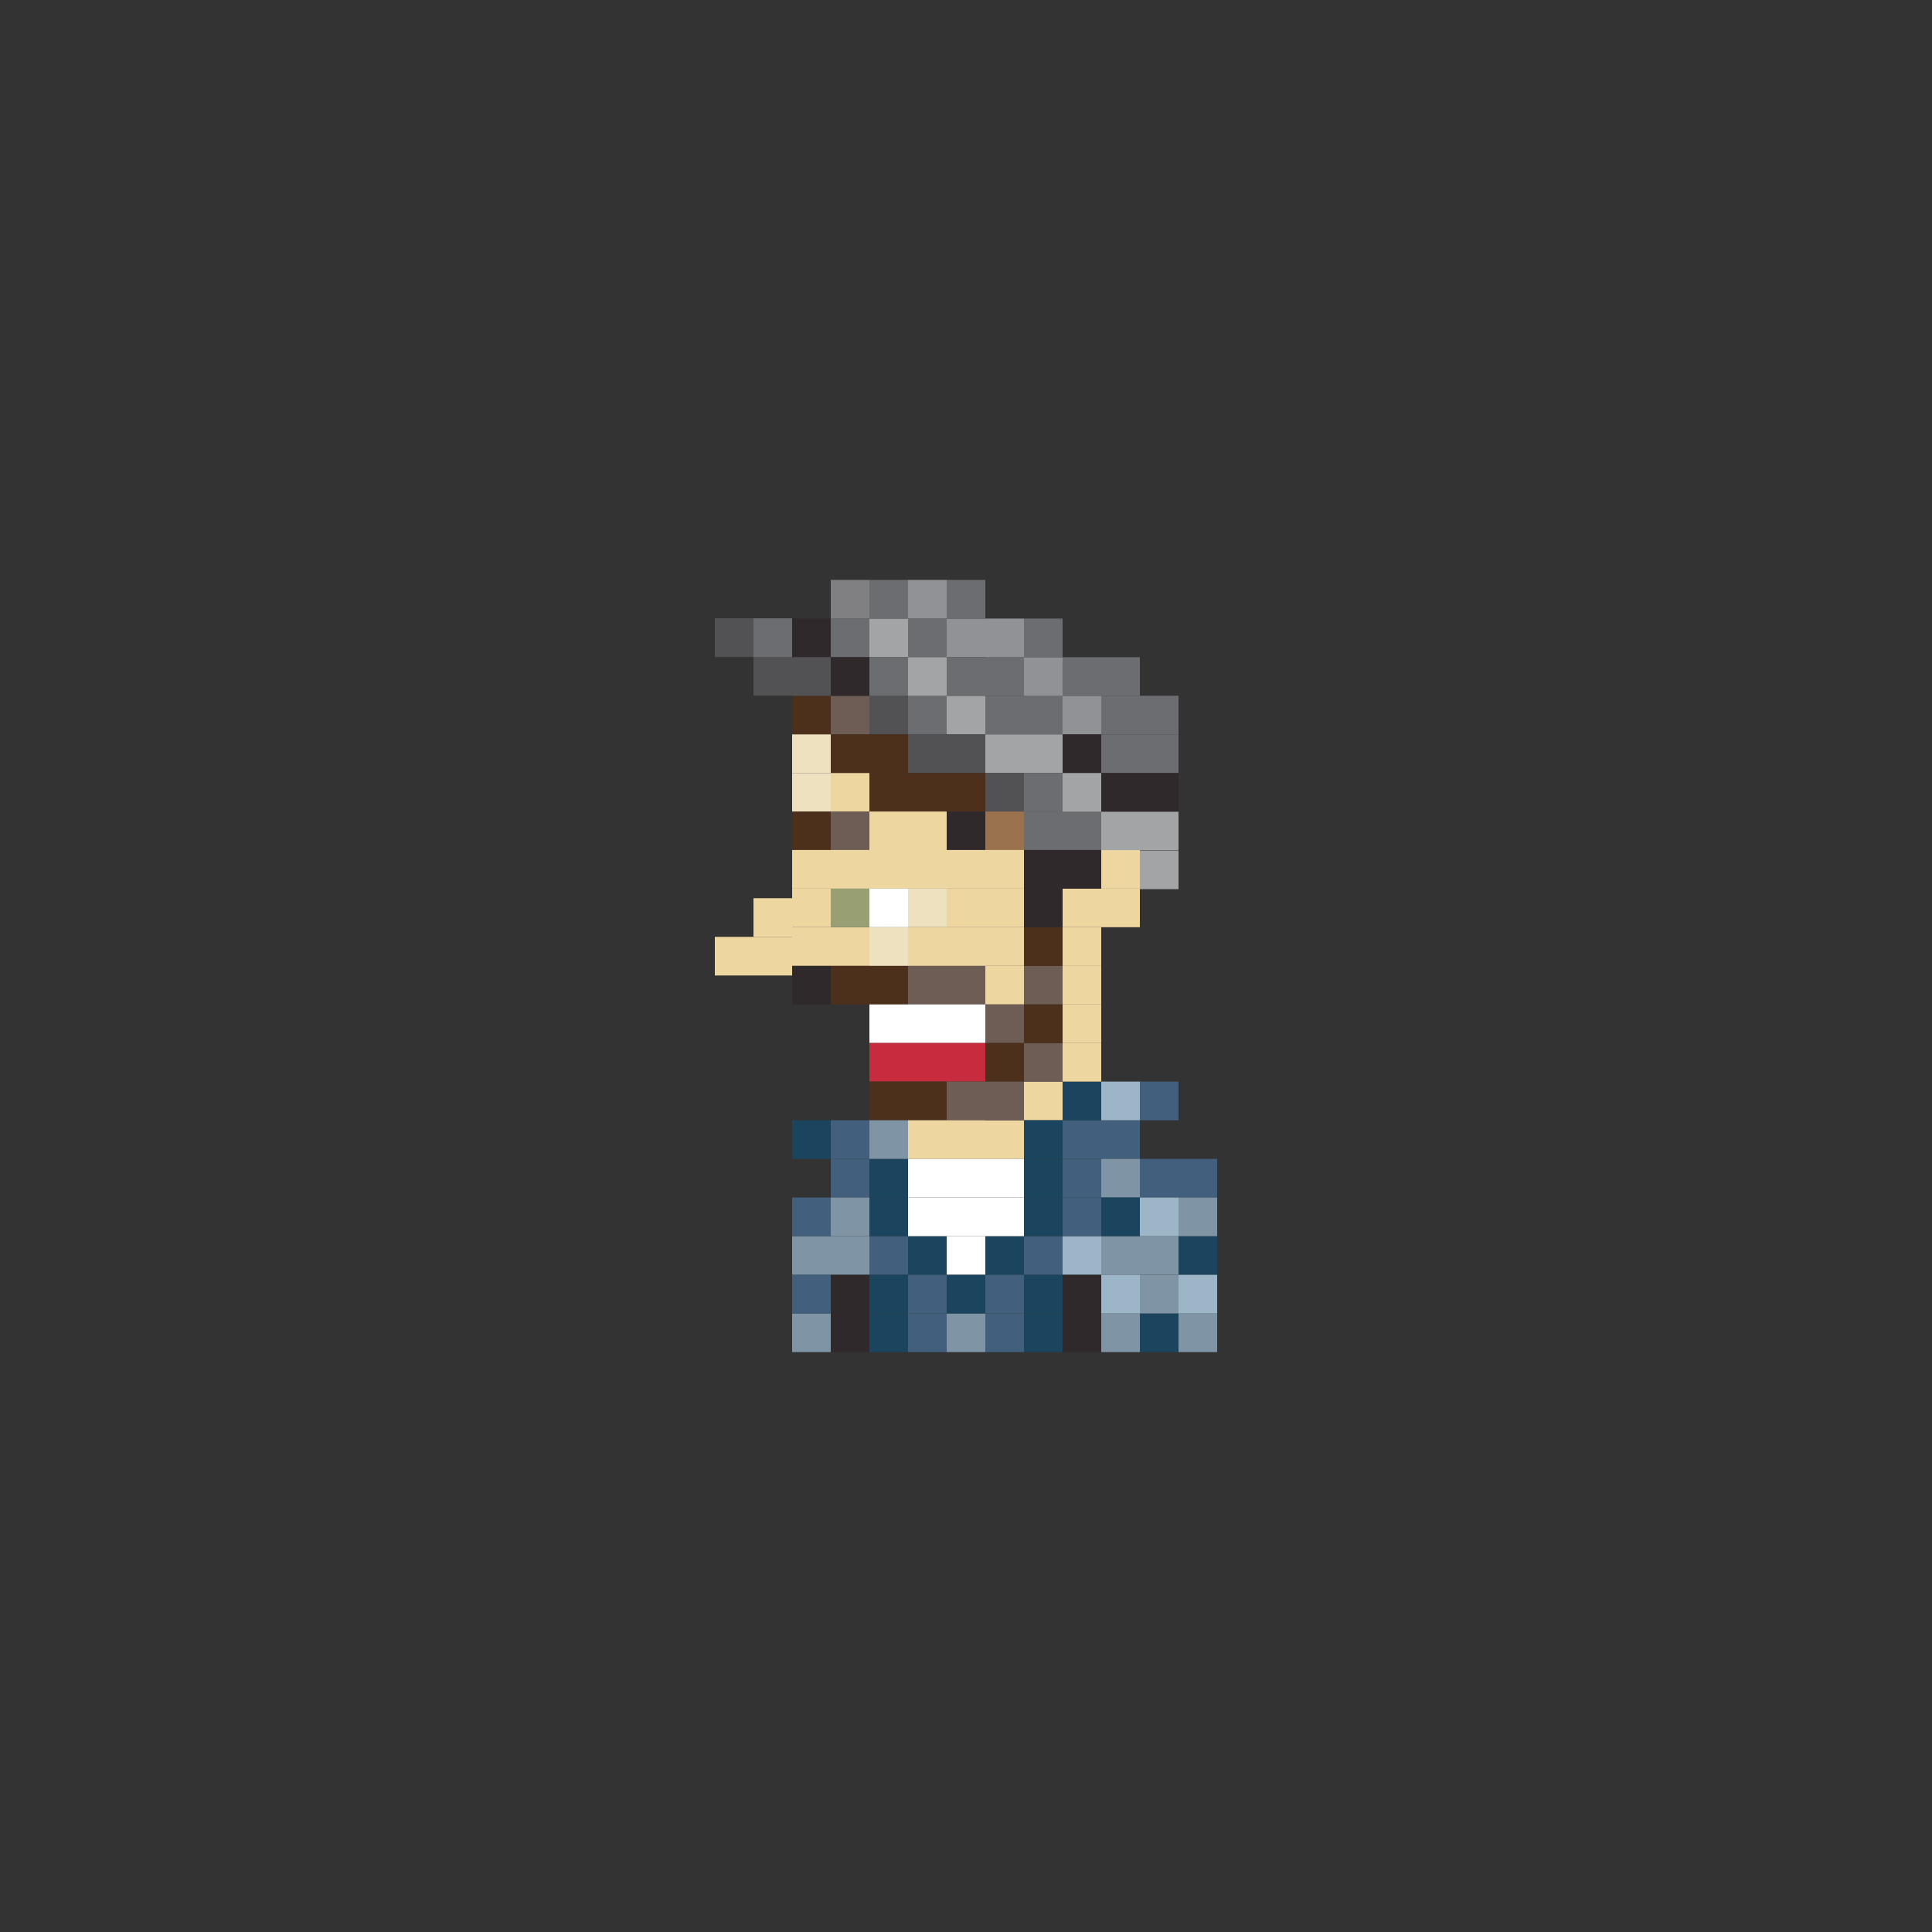 <?xml version="1.0" encoding="utf-8"?>
<!-- Generator: Adobe Illustrator 16.0.0, SVG Export Plug-In . SVG Version: 6.00 Build 0)  -->
<!DOCTYPE svg PUBLIC "-//W3C//DTD SVG 1.1//EN" "http://www.w3.org/Graphics/SVG/1.1/DTD/svg11.dtd">
<svg version="1.1" id="Layer_1" xmlns="http://www.w3.org/2000/svg" xmlns:xlink="http://www.w3.org/1999/xlink" x="0px" y="0px"
	 width="300px" height="300px" viewBox="0 0 300 300" enable-background="new 0 0 300 300" xml:space="preserve">
<rect x="0" y="0" width="300" height="300" fill="#333333" stroke="none"/>
<g>
	<rect x="129" y="96.049" fill="#6C6D70" width="6" height="6"/>
	<rect x="129" y="90.049" fill="#808083" width="6" height="6"/>
	<rect x="123" y="96.049" fill="#2F292B" width="6" height="6"/>
	<rect x="117" y="102.01" fill="#525255" width="6" height="6"/>
	<rect x="111" y="96.01" fill="#525255" width="6" height="6"/>
	<rect x="117" y="96.01" fill="#6C6D70" width="6" height="6"/>
	<rect x="135" y="96.049" fill="#A2A4A6" width="6" height="6"/>
	<rect x="141" y="96.049" fill="#6C6D70" width="6" height="6"/>
	<rect x="147" y="96.049" fill="#919295" width="6" height="6"/>
	<rect x="147" y="90.049" fill="#6C6D70" width="6" height="6"/>
	<rect x="123" y="108.037" fill="#4D301C" width="6" height="6"/>
	<rect x="129" y="108.037" fill="#6E5D55" width="6" height="6"/>
	<rect x="135" y="108.037" fill="#525255" width="6" height="6"/>
	<rect x="141" y="108.037" fill="#6C6D70" width="6" height="6"/>
	<rect x="147" y="108.037" fill="#A2A4A6" width="6" height="6"/>
	<rect x="153" y="108.037" fill="#6C6D70" width="6" height="6"/>
	<rect x="123" y="114.037" fill="#EEE1BF" width="6" height="6"/>
	<rect x="129" y="114.037" fill="#4D301C" width="6" height="6"/>
	<rect x="135" y="114.037" fill="#4D301C" width="6" height="6"/>
	<rect x="141" y="114.037" fill="#525255" width="6" height="6"/>
	<rect x="147" y="114.037" fill="#525255" width="6" height="6"/>
	<rect x="153" y="114.037" fill="#A2A4A6" width="6" height="6"/>
	<rect x="123" y="120.037" fill="#EEE1BF" width="6" height="6"/>
	<rect x="129" y="120.037" fill="#EDD69F" width="6" height="6"/>
	<rect x="123" y="126.014" fill="#4D301C" width="6" height="6"/>
	<rect x="129" y="126.014" fill="#6E5D55" width="6" height="6"/>
	<rect x="123" y="137.975" fill="#EDD69F" width="6" height="6"/>
	<rect x="129" y="137.975" fill="#979F73" width="6" height="6"/>
	<rect x="123" y="143.986" fill="#EDD69F" width="6" height="6"/>
	<rect x="129" y="143.986" fill="#EDD69F" width="6" height="6"/>
	<rect x="123" y="149.975" fill="#2F292B" width="6" height="6"/>
	<rect x="117" y="145.475" fill="#EDD69F" width="6" height="6"/>
	<rect x="111" y="145.475" fill="#EDD69F" width="6" height="6"/>
	<rect x="117" y="139.475" fill="#EDD69F" width="6" height="6"/>
	<rect x="129" y="149.975" fill="#4D301C" width="6" height="6"/>
	<rect x="141" y="149.975" fill="#6E5D55" width="6" height="6"/>
	<rect x="135" y="149.975" fill="#4D301C" width="6" height="6"/>
	<rect x="147" y="149.975" fill="#6E5D55" width="6" height="6"/>
	<rect x="159" y="149.975" fill="#6E5D55" width="6" height="6"/>
	<rect x="153" y="149.975" fill="#EDD69F" width="6" height="6"/>
	<rect x="141" y="155.963" fill="#FFFFFF" width="6" height="6"/>
	<rect x="135" y="155.963" fill="#FFFFFF" width="6" height="6"/>
	<rect x="147" y="155.963" fill="#FFFFFF" width="6" height="6"/>
	<rect x="153" y="155.963" fill="#6E5D55" width="6" height="6"/>
	<rect x="141" y="161.951" fill="#C62C3D" width="6" height="6"/>
	<rect x="135" y="161.951" fill="#C62C3D" width="6" height="6"/>
	<rect x="147" y="161.951" fill="#C62C3D" width="6" height="6"/>
	<rect x="153" y="161.951" fill="#4D301C" width="6" height="6"/>
	<rect x="141" y="167.951" fill="#4D301C" width="6" height="6"/>
	<rect x="135" y="167.951" fill="#4D301C" width="6" height="6"/>
	<rect x="147" y="167.951" fill="#6E5D55" width="6" height="6"/>
	<rect x="141" y="173.951" fill="#EDD69F" width="6" height="6"/>
	<rect x="147" y="173.951" fill="#EDD69F" width="6" height="6"/>
	<rect x="141" y="179.951" fill="#FFFFFF" width="6" height="6"/>
	<rect x="147" y="179.951" fill="#FFFFFF" width="6" height="6"/>
	<rect x="153" y="173.951" fill="#EDD69F" width="6" height="6"/>
	<rect x="153" y="167.951" fill="#6E5D55" width="6" height="6"/>
	<rect x="159" y="167.951" fill="#EDD69F" width="6" height="6"/>
	<rect x="159" y="173.951" fill="#1B455E" width="6" height="6"/>
	<rect x="165" y="173.951" fill="#42607E" width="6" height="6"/>
	<rect x="165" y="167.951" fill="#1B455E" width="6" height="6"/>
	<rect x="171" y="173.951" fill="#42607E" width="6" height="6"/>
	<rect x="159" y="179.951" fill="#1B455E" width="6" height="6"/>
	<rect x="153" y="179.951" fill="#FFFFFF" width="6" height="6"/>
	<rect x="135" y="179.951" fill="#1B455E" width="6" height="6"/>
	<rect x="135" y="173.951" fill="#7F95A5" width="6" height="6"/>
	<rect x="129" y="173.951" fill="#42607E" width="6" height="6"/>
	<rect x="123" y="173.951" fill="#1B455E" width="6" height="6"/>
	<rect x="129" y="179.951" fill="#42607E" width="6" height="6"/>
	<rect x="165" y="179.951" fill="#42607E" width="6" height="6"/>
	<rect x="171" y="179.951" fill="#7F95A5" width="6" height="6"/>
	<rect x="177" y="179.951" fill="#42607E" width="6" height="6"/>
	<rect x="183" y="179.951" fill="#42607E" width="6" height="6"/>
	<rect x="141" y="191.951" fill="#1B455E" width="6" height="6"/>
	<rect x="147" y="191.951" fill="#FFFFFF" width="6" height="6"/>
	<rect x="159" y="191.951" fill="#42607E" width="6" height="6"/>
	<rect x="153" y="191.951" fill="#1B455E" width="6" height="6"/>
	<rect x="135" y="191.951" fill="#42607E" width="6" height="6"/>
	<rect x="129" y="191.951" fill="#7F95A5" width="6" height="6"/>
	<rect x="123" y="191.951" fill="#7F95A5" width="6" height="6"/>
	<rect x="165" y="191.951" fill="#9CB6C8" width="6" height="6"/>
	<rect x="171" y="191.951" fill="#7F95A5" width="6" height="6"/>
	<rect x="177" y="191.951" fill="#7F95A5" width="6" height="6"/>
	<rect x="183" y="191.951" fill="#1B455E" width="6" height="6"/>
	<rect x="141" y="203.951" fill="#42607E" width="6" height="6"/>
	<rect x="147" y="203.951" fill="#7F95A5" width="6" height="6"/>
	<rect x="159" y="203.951" fill="#1B455E" width="6" height="6"/>
	<rect x="153" y="203.951" fill="#42607E" width="6" height="6"/>
	<rect x="135" y="203.951" fill="#1B455E" width="6" height="6"/>
	<rect x="129" y="203.951" fill="#2F292B" width="6" height="6"/>
	<rect x="123" y="203.951" fill="#7F95A5" width="6" height="6"/>
	<rect x="165" y="203.951" fill="#2F292B" width="6" height="6"/>
	<rect x="171" y="203.951" fill="#7F95A5" width="6" height="6"/>
	<rect x="177" y="203.951" fill="#1B455E" width="6" height="6"/>
	<rect x="183" y="203.951" fill="#7F95A5" width="6" height="6"/>
	<rect x="141" y="185.951" fill="#FFFFFF" width="6" height="6"/>
	<rect x="147" y="185.951" fill="#FFFFFF" width="6" height="6"/>
	<rect x="159" y="185.951" fill="#1B455E" width="6" height="6"/>
	<rect x="153" y="185.951" fill="#FFFFFF" width="6" height="6"/>
	<rect x="135" y="185.951" fill="#1B455E" width="6" height="6"/>
	<rect x="129" y="185.951" fill="#7F95A5" width="6" height="6"/>
	<rect x="123" y="185.951" fill="#42607E" width="6" height="6"/>
	<rect x="165" y="185.951" fill="#42607E" width="6" height="6"/>
	<rect x="171" y="185.951" fill="#1B455E" width="6" height="6"/>
	<rect x="177" y="185.951" fill="#9CB6C8" width="6" height="6"/>
	<rect x="183" y="185.951" fill="#7F95A5" width="6" height="6"/>
	<rect x="141" y="197.951" fill="#42607E" width="6" height="6"/>
	<rect x="147" y="197.951" fill="#1B455E" width="6" height="6"/>
	<rect x="159" y="197.951" fill="#1B455E" width="6" height="6"/>
	<rect x="153" y="197.951" fill="#42607E" width="6" height="6"/>
	<rect x="135" y="197.951" fill="#1B455E" width="6" height="6"/>
	<rect x="129" y="197.951" fill="#2F292B" width="6" height="6"/>
	<rect x="123" y="197.951" fill="#42607E" width="6" height="6"/>
	<rect x="165" y="197.951" fill="#2F292B" width="6" height="6"/>
	<rect x="171" y="197.951" fill="#9CB6C8" width="6" height="6"/>
	<rect x="177" y="197.951" fill="#7F95A5" width="6" height="6"/>
	<rect x="183" y="197.951" fill="#9CB6C8" width="6" height="6"/>
	<rect x="171" y="167.951" fill="#9CB6C8" width="6" height="6"/>
	<rect x="177" y="167.951" fill="#42607E" width="6" height="6"/>
	<rect x="165" y="149.975" fill="#EDD69F" width="6" height="6"/>
	<rect x="159" y="143.986" fill="#4D301C" width="6" height="6"/>
	<rect x="165" y="143.986" fill="#EDD69F" width="6" height="6"/>
	<rect x="159" y="161.951" fill="#6E5D55" width="6" height="6"/>
	<rect x="165" y="161.951" fill="#EDD69F" width="6" height="6"/>
	<rect x="159" y="155.963" fill="#4D301C" width="6" height="6"/>
	<rect x="165" y="155.963" fill="#EDD69F" width="6" height="6"/>
	<rect x="159" y="137.975" fill="#2F292B" width="6" height="6"/>
	<rect x="165" y="137.975" fill="#EDD69F" width="6" height="6"/>
	<rect x="159" y="126.014" fill="#6C6D70" width="6" height="6"/>
	<rect x="165" y="126.014" fill="#6C6D70" width="6" height="6"/>
	<rect x="171" y="137.975" fill="#EDD69F" width="6" height="6"/>
	<rect x="171" y="131.986" fill="#EDD69F" width="6" height="6"/>
	<rect x="135" y="120.037" fill="#4D301C" width="6" height="6"/>
	<rect x="141" y="120.037" fill="#4D301C" width="6" height="6"/>
	<rect x="147" y="120.037" fill="#4D301C" width="6" height="6"/>
	<rect x="153" y="120.037" fill="#525255" width="6" height="6"/>
	<rect x="135" y="126.014" fill="#EDD69F" width="6" height="6"/>
	<rect x="141" y="126.014" fill="#EDD69F" width="6" height="6"/>
	<rect x="147" y="126.014" fill="#2F292B" width="6" height="6"/>
	<rect x="153" y="126.014" fill="#9B724E" width="6" height="6"/>
	<rect x="123" y="131.986" fill="#EDD69F" width="6" height="6"/>
	<rect x="129" y="131.986" fill="#EDD69F" width="6" height="6"/>
	<rect x="159" y="131.986" fill="#2F292B" width="6" height="6"/>
	<rect x="165" y="131.986" fill="#2F292B" width="6" height="6"/>
	<rect x="135" y="131.986" fill="#EDD69F" width="6" height="6"/>
	<rect x="141" y="131.986" fill="#EDD69F" width="6" height="6"/>
	<rect x="147" y="131.986" fill="#EDD69F" width="6" height="6"/>
	<rect x="153" y="131.986" fill="#EDD69F" width="6" height="6"/>
	<rect x="135" y="137.975" fill="#FFFFFF" width="6" height="6"/>
	<rect x="141" y="137.975" fill="#EEE1BF" width="6" height="6"/>
	<rect x="147" y="137.975" fill="#EDD69F" width="6" height="6"/>
	<rect x="153" y="137.975" fill="#EDD69F" width="6" height="6"/>
	<rect x="135" y="143.975" fill="#EEE1BF" width="6" height="6"/>
	<rect x="141" y="143.975" fill="#EDD69F" width="6" height="6"/>
	<rect x="147" y="143.975" fill="#EDD69F" width="6" height="6"/>
	<rect x="153" y="143.975" fill="#EDD69F" width="6" height="6"/>
	<rect x="159" y="108.037" fill="#6C6D70" width="6" height="6"/>
	<rect x="165" y="108.037" fill="#919295" width="6" height="6"/>
	<rect x="123" y="102.049" fill="#525255" width="6" height="6"/>
	<rect x="129" y="102.049" fill="#2F292B" width="6" height="6"/>
	<rect x="135" y="102.049" fill="#6C6D70" width="6" height="6"/>
	<rect x="141" y="102.049" fill="#A2A4A6" width="6" height="6"/>
	<rect x="147" y="102.049" fill="#6C6D70" width="6" height="6"/>
	<rect x="153" y="102.049" fill="#6C6D70" width="6" height="6"/>
	<rect x="159" y="102.049" fill="#919295" width="6" height="6"/>
	<rect x="153" y="96.049" fill="#919295" width="6" height="6"/>
	<rect x="141" y="90.049" fill="#919295" width="6" height="6"/>
	<rect x="135" y="90.049" fill="#6C6D70" width="6" height="6"/>
	<rect x="159" y="96.049" fill="#6C6D70" width="6" height="6"/>
	<rect x="165" y="102.049" fill="#6C6D70" width="6" height="6"/>
	<rect x="171" y="108.037" fill="#6C6D70" width="6" height="6"/>
	<rect x="171" y="102.049" fill="#6C6D70" width="6" height="6"/>
	<rect x="159" y="114.037" fill="#A2A4A6" width="6" height="6"/>
	<rect x="165" y="114.037" fill="#2F292B" width="6" height="6"/>
	<rect x="159" y="120.037" fill="#6C6D70" width="6" height="6"/>
	<rect x="165" y="120.037" fill="#A2A4A6" width="6" height="6"/>
	<rect x="171" y="126.014" fill="#A2A4A6" width="6" height="6"/>
	<rect x="171" y="114.037" fill="#6C6D70" width="6" height="6"/>
	<rect x="171" y="120.037" fill="#2F292B" width="6" height="6"/>
	<rect x="177" y="108.037" fill="#6C6D70" width="6" height="6"/>
	<rect x="177" y="126.014" fill="#A2A4A6" width="6" height="6"/>
	<rect x="177" y="132.068" fill="#A2A4A6" width="6" height="6"/>
	<rect x="177" y="114.037" fill="#6C6D70" width="6" height="6"/>
	<rect x="177" y="120.037" fill="#2F292B" width="6" height="6"/>
</g>
</svg>
